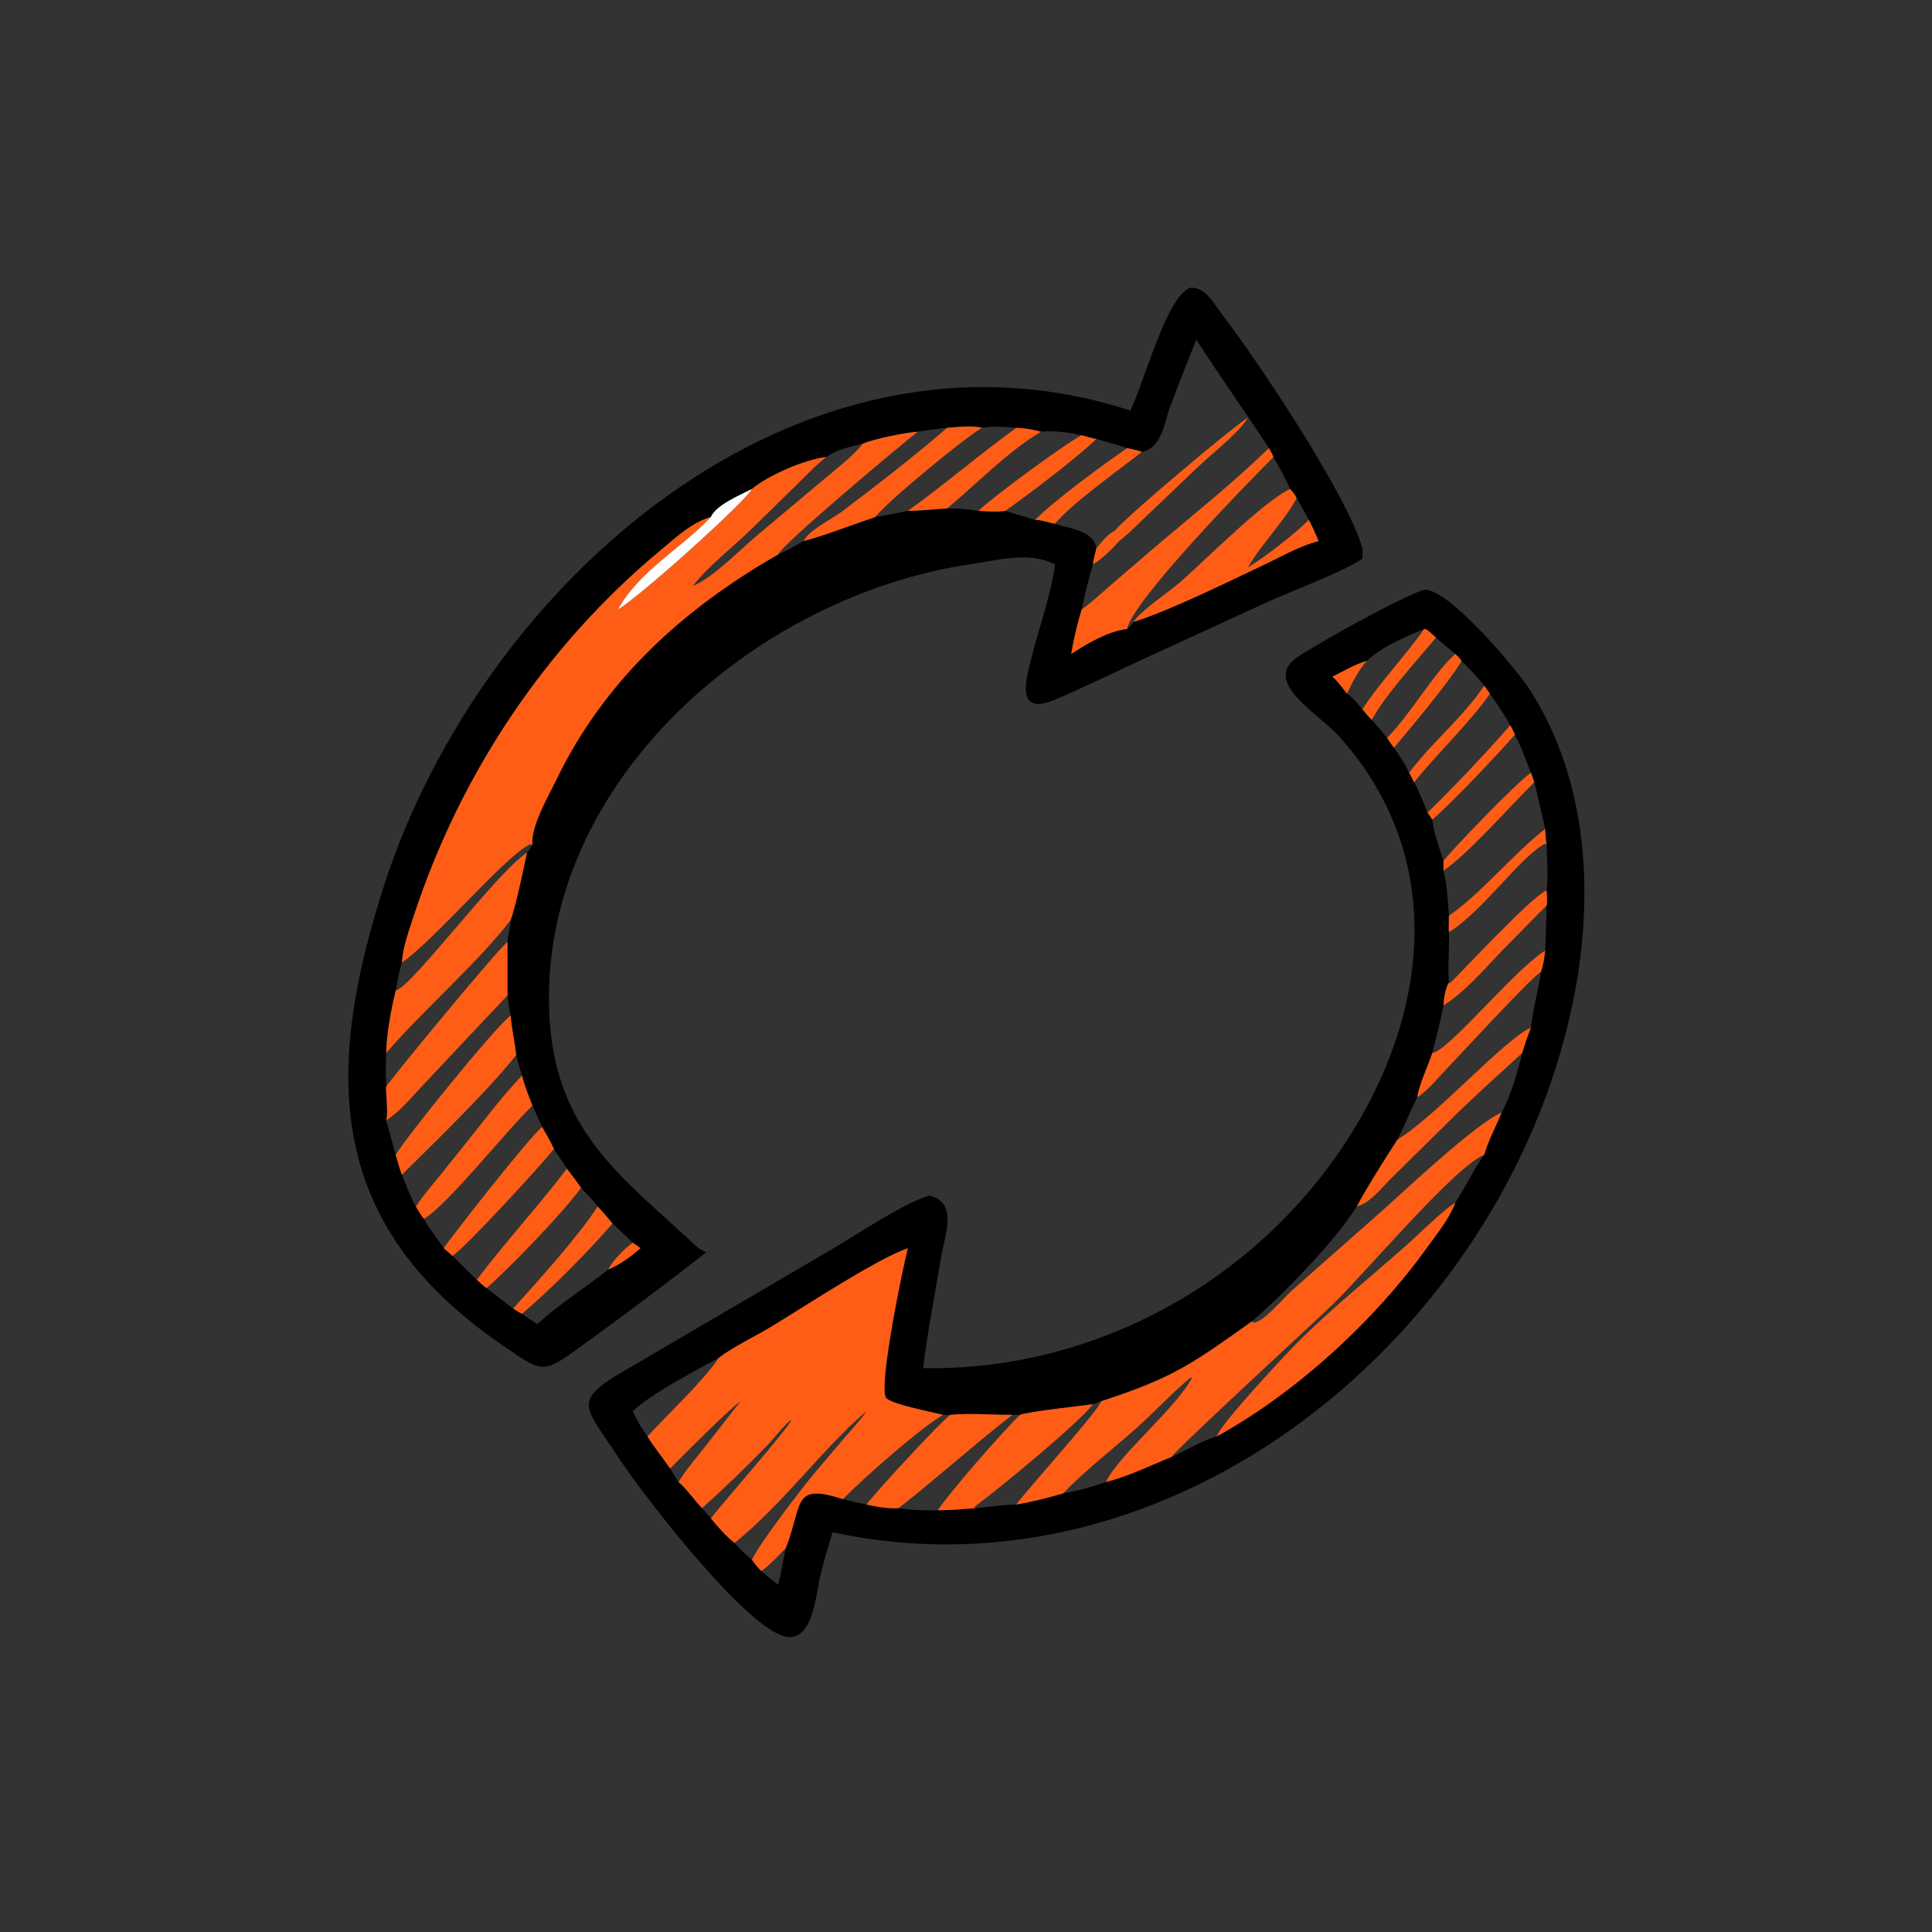 <?xml version="1.0" encoding="utf-8" ?>
<svg xmlns="http://www.w3.org/2000/svg" xmlns:xlink="http://www.w3.org/1999/xlink" width="1024" height="1024">
	<rect width="100%" height="100%" fill="#333333" stroke="none"/>
	<path transform="scale(2 2)" d="M299.543 108.799C303.28 101.276 309.071 78.634 315.425 76.249C319.57 76.087 321.543 80.311 323.758 83.177C332.713 94.764 356.811 130.672 361.048 145.247C361.144 146.126 361.054 147.096 361.048 147.985C358.108 150.609 340.605 157.392 336.187 159.395L301.276 175.448C294.07 178.806 286.829 182.357 279.509 185.45C268.784 189.98 272.026 179.536 273.416 174.069C275.426 166.159 278.398 157.953 279.544 149.899L279.586 149.583C272.816 146.073 264.457 148.446 257.311 149.498C200.528 157.855 143.571 206.911 145.528 267.505C146.576 299.937 164.912 311.854 185.1 330.796C185.789 331.057 186.477 331.545 187.116 331.921C176.119 340.509 164.843 348.93 153.536 357.114C143.573 364.326 143.706 363.741 132.879 356.299C87.059 324.806 85.353 285.49 101.821 234.533C127.583 154.821 211.475 80.243 299.543 108.799ZM260.253 113.366C257.282 112.701 254.03 113.171 251.016 113.366C248.406 113.661 245.795 113.93 243.21 114.409C239.742 114.661 231.708 116.278 228.558 117.616C225.222 118.423 221.824 119.082 218.978 121.118C213.291 121.714 203.301 126.124 199.264 129.592C196.208 131.172 189.772 133.787 188.394 137.002C183.26 138.496 179.094 142.461 175.048 145.827C144.521 171.229 122.001 205.078 109.657 242.706C108.367 246.636 106.781 250.977 106.502 255.112C105.713 257.529 105.338 260.01 104.868 262.502C103.635 267.579 102.466 273.868 102.333 279.062C102.235 282.025 102.221 285.019 102.333 287.981C102.213 290.207 102.973 295.126 102.333 296.934C103.305 299.944 103.947 303.02 104.868 306.032C105.372 307.808 105.845 309.599 106.502 311.326C107.641 314.157 108.728 317.062 110.209 319.734C110.886 320.821 111.522 322.039 112.334 323.025C113.881 325.777 115.869 328.177 117.607 330.796L119.926 332.83C122.051 334.957 124.162 337.099 126.36 339.151C127.206 339.898 128.037 340.724 128.956 341.377C131.289 343.193 133.614 345.019 136.001 346.764C136.76 347.248 137.519 347.813 138.35 348.159C139.647 349.159 141.007 350.032 142.386 350.913C148.41 345.399 154.897 341.44 161.22 336.42C164.235 335.189 167.29 332.936 169.733 330.796L167.714 329.315L162.316 324.226C161.041 322.684 159.754 321.183 158.375 319.734C157.164 317.98 155.431 316.371 153.993 314.784C152.816 313.048 151.508 311.391 150.245 309.716C149.066 307.99 147.946 306.217 146.799 304.469C145.871 302.473 144.759 300.574 143.674 298.66L141.102 293.021C140.122 290.399 138.972 287.763 138.35 285.031C137.767 283.259 137.328 281.422 136.787 279.633C136.457 276.086 135.557 272.663 135.338 269.079C134.917 267.323 134.709 265.558 134.492 263.768L134.492 249.652C134.651 247.695 135.219 245.808 135.338 243.819C136.672 240.156 138.795 230.014 139.66 225.939C140.293 225.319 140.671 224.556 141.102 223.793C140.59 219.059 145.417 210.843 147.428 206.667C160.117 180.312 181.123 161.273 206.249 146.924C208.537 146.037 210.78 144.562 212.947 143.396C218.074 142.078 226.557 138.834 231.966 137.002C234.851 136.513 237.72 135.99 240.586 135.4C244.065 135.332 247.542 134.943 251.016 134.738C253.871 134.739 256.491 134.888 259.294 135.4C261.585 135.479 264.139 135.761 266.402 135.4L274.319 137.781C276.142 137.762 277.814 138.541 279.586 138.775C283.532 140.23 289.531 140.389 290.57 145.247C290.189 146.669 289.819 148.118 289.645 149.583C288.489 153.524 287.478 157.493 286.647 161.516C285.486 165.419 284.541 169.265 283.89 173.292C288.368 170.394 293.364 167.421 298.707 166.651C299.417 166.063 299.97 165.581 300.454 164.791C309.508 162.024 325.591 154.109 334.679 149.817C339.431 147.572 344.334 144.688 349.436 143.396C348.646 141.473 347.823 139.616 346.843 137.781C345.86 135.821 344.718 133.931 343.627 132.028C343.197 131.043 342.604 130.382 341.894 129.592C340.61 126.656 339.048 123.905 337.474 121.118C337.178 120.279 336.701 119.524 336.258 118.756C330.012 109.12 323.038 99.409 317.028 89.994C314.664 95.872 312.349 101.774 310.127 107.708C308.432 112.234 307.997 118.583 302.577 119.775C301.407 119.245 299.96 119.048 298.707 118.756C296.022 117.846 293.3 117.091 290.57 116.334C289.286 116.14 287.912 115.665 286.647 115.34C283.086 114.572 279.522 114.07 275.884 114.409C273.668 113.803 271.644 113.474 269.345 113.366C266.249 113.167 263.337 112.801 260.253 113.366Z"/>
	<path fill="#FF5D15" transform="scale(2 2)" d="M290.57 145.247C291.905 143.708 293.479 141.55 295.379 140.687C298.079 137.231 326.711 113.08 330.732 110.682C328.247 114.813 321.325 120.041 317.52 123.698L303.514 137.063C301.265 139.172 299.021 141.52 296.581 143.396C294.641 145.585 292.155 148.058 289.645 149.583C289.819 148.118 290.189 146.669 290.57 145.247Z"/>
	<path fill="#FF5D15" transform="scale(2 2)" d="M251.016 113.366C254.03 113.171 257.282 112.701 260.253 113.366C255.889 115.785 234.871 133.113 231.966 137.002C226.557 138.834 218.074 142.078 212.947 143.396C214.294 140.531 220.518 137.519 223.165 135.529C231.966 128.914 242.611 120.623 251.016 113.366Z"/>
	<path fill="#FF5D15" transform="scale(2 2)" d="M269.345 113.366C271.644 113.474 273.668 113.803 275.884 114.409C267.373 119.403 258.703 128.323 251.016 134.738C247.542 134.943 244.065 135.332 240.586 135.4C250.383 128.354 259.544 120.452 269.345 113.366Z"/>
	<path fill="#FF5D15" transform="scale(2 2)" d="M228.558 117.616C231.708 116.278 239.742 114.661 243.21 114.409C239.856 116.976 207.159 144.278 206.249 146.924C181.123 161.273 160.117 180.312 147.428 206.667C145.417 210.843 140.59 219.059 141.102 223.793L141.054 223.903L140.665 223.66C134.324 226.341 115.742 248.585 106.502 255.112C106.781 250.977 108.367 246.636 109.657 242.706C122.001 205.078 144.521 171.229 175.048 145.827C179.094 142.461 183.26 138.496 188.394 137.002C180.601 145.337 169.36 151.287 163.771 161.516C170.087 157.718 197.959 132.525 199.264 129.592C203.301 126.124 213.291 121.714 218.978 121.118C216.023 123.427 213.446 126.199 210.779 128.828L198.732 140.598C193.925 145.244 187.644 150.089 183.591 155.302C189.061 153.064 196.157 145.61 200.857 141.705L218.66 126.765C221.529 124.32 226.518 120.527 228.558 117.616Z"/>
	<path fill="#FF5D15" transform="scale(2 2)" d="M286.647 115.34C287.912 115.665 289.286 116.14 290.57 116.334C285.033 121.597 272.619 131.014 266.402 135.4C264.139 135.761 261.585 135.479 259.294 135.4C262.937 131.792 282.295 117.567 286.647 115.34Z"/>
	<path fill="#FF5D15" transform="scale(2 2)" d="M298.707 118.756C299.96 119.048 301.407 119.245 302.577 119.775C296.389 124.691 284.57 132.957 279.586 138.775C277.814 138.541 276.142 137.762 274.319 137.781C279.253 132.689 292.821 122.788 298.707 118.756Z"/>
	<path fill="#FF5D15" transform="scale(2 2)" d="M286.647 161.516C289.102 159.797 291.338 157.677 293.604 155.719L305.052 145.859C315.55 136.924 326.368 128.387 336.258 118.756C336.701 119.524 337.178 120.279 337.474 121.118C331.453 127.145 300.283 158.949 298.707 166.651C293.364 167.421 288.368 170.394 283.89 173.292C284.541 169.265 285.486 165.419 286.647 161.516Z"/>
	<path fill="#FF5D15" transform="scale(2 2)" d="M341.894 129.592C342.604 130.382 343.197 131.043 343.627 132.028C340.043 138.582 334.513 143.845 330.732 150.337C335.096 147.754 343.312 141.369 346.843 137.781C347.823 139.616 348.646 141.473 349.436 143.396C344.334 144.688 339.431 147.572 334.679 149.817C325.591 154.109 309.508 162.024 300.454 164.791C301.864 162.136 310.041 156.666 312.756 154.281C319.238 148.588 335.106 132.654 341.894 129.592Z"/>
	<path fill="#FEFEFE" transform="scale(2 2)" d="M188.394 137.002C189.772 133.787 196.208 131.172 199.264 129.592C197.959 132.525 170.087 157.718 163.771 161.516C169.36 151.287 180.601 145.337 188.394 137.002Z"/>
	<path transform="scale(2 2)" d="M244.631 362.565C290.871 363.403 334.782 338.659 358.827 299.237C379.22 265.8 382.602 225.573 354.541 194.78C349.466 189.211 334.304 180.705 343.769 174.18C348.829 170.692 371.653 157.983 377.447 156.279C384.032 155.955 402.002 177.538 405.218 182.491C421.215 207.13 422.603 238.527 416.631 266.582C398.114 353.574 311.127 425.636 220.641 406.046C219.45 409.954 218.272 413.85 217.341 417.829C216.244 422.52 215.456 435.184 208.173 433.705C197.905 431.621 171.575 397.758 163.771 386.083C155.162 372.76 151.208 371.494 165.567 363.207L220.936 330.782C226.902 327.268 240.474 318.23 246.358 316.866C254.063 318.691 250.281 327.611 249.387 333.172C247.815 342.957 245.817 352.726 244.631 362.565ZM377.447 166.651C372.317 168.861 366.283 171.291 362.206 175.157C358.897 176.069 356.174 177.841 353.117 179.32C354.593 180.672 355.761 182.259 356.974 183.841C358.621 184.997 359.801 186.409 361.048 187.968C361.839 188.97 362.615 189.906 363.546 190.786C364.934 192.345 366.27 193.928 367.571 195.56C368.18 196.432 368.765 197.335 369.438 198.157C370.926 200.273 372.303 202.445 373.431 204.776L374.76 207.312C376.173 209.917 377.229 212.617 378.306 215.371C378.739 215.97 379.201 216.554 379.558 217.2C380.034 220.941 381.35 224.54 382.545 228.103L382.545 230.755C383.541 234.649 383.713 238.689 383.981 242.684C383.958 244.135 383.906 245.589 383.981 247.04C384.14 251.487 383.645 255.875 383.981 260.328C383.037 262.033 382.614 264.53 382.545 266.465C381.731 270.697 380.619 274.886 379.558 279.062C378.319 282.883 376.257 286.877 375.561 290.801C373.751 294.493 372.177 298.293 370.353 301.979C367.331 306.611 362.154 314.835 359.558 319.734C353.738 329.009 339.801 343.334 331.804 350.147C316.177 361.259 311.056 365.118 291.725 371.366L289.645 372.131C285.878 372.653 272.821 374.041 270.313 374.946L268.296 374.946C262.862 374.988 257.242 374.428 251.846 374.946L249.957 374.946C246.522 374.123 235.858 372.033 234.791 370.399C232.759 367.29 239.314 335.578 240.586 330.796C232.039 333.739 212.345 346.843 204.03 351.799C200.064 354.162 193.896 357.179 190.478 359.856C184.724 362.941 172.014 369.722 167.714 373.965C168.705 376.429 170.074 378.504 171.587 380.672C173.392 383.625 175.652 386.307 177.597 389.173L179.818 392.75C182.205 394.76 183.876 397.456 186.054 399.675L188.394 402.398C190.343 404.739 192.28 406.992 194.658 408.909C196.117 410.546 197.564 411.973 199.264 413.356C200.049 414.449 200.785 415.439 201.8 416.341C203.232 417.64 204.707 418.831 206.249 419.998C207.034 416.772 207.514 413.471 208.265 410.232C212.808 398.479 209.866 392.909 223.407 397.286C225.474 397.779 227.545 398.327 229.633 398.722C232.268 399.316 235.437 399.88 238.133 399.675C241.624 400.21 244.989 400.294 248.511 400.243C251.831 400.236 255.122 399.944 258.427 399.675C262.069 399.368 265.685 398.792 269.345 398.722C273.269 398.046 277.89 396.909 281.716 395.767C285.622 395.114 289.355 394.045 293.091 392.75C299.047 391.268 304.818 388.374 310.508 386.083C314.407 384.372 318.349 381.816 322.442 380.672C343.658 368.969 364.344 349.925 378.378 330.345C380.925 326.792 384.168 322.834 385.671 318.718C388.362 314.558 390.446 310.069 393.319 306.032C394.404 302.163 396.463 298.536 397.959 294.8C400.465 290.146 402.181 284.206 403.398 279.062C404.08 276.775 404.825 274.573 405.714 272.355C406.178 267.342 407.735 262.556 408.356 257.582C409.003 255.838 409.271 253.769 409.484 251.922C409.704 247.935 409.721 243.936 409.875 239.945C410.061 238.61 409.943 237.278 409.875 235.937C410.347 231.898 409.894 227.849 409.875 223.793C409.575 222.534 409.595 220.968 409.484 219.665C408.58 215.53 407.657 211.41 406.594 207.312C406.34 206.455 406.019 205.617 405.714 204.776C404.407 201.403 403.172 197.906 401.447 194.724C401.118 193.817 400.721 193.036 400.225 192.21C398.666 189.279 396.737 186.563 394.845 183.841C394.366 183.121 393.834 182.432 393.319 181.737C391.564 179.335 389.42 177.249 387.318 175.157C386.922 174.461 386.231 173.867 385.671 173.292C383.93 171.888 382.223 170.461 380.55 168.977C379.767 168.302 378.433 166.809 377.447 166.651Z"/>
	<path fill="#FF5D15" transform="scale(2 2)" d="M377.447 166.651C378.433 166.809 379.767 168.302 380.55 168.977C375.722 174.774 366.825 184.502 363.546 190.786C362.615 189.906 361.839 188.97 361.048 187.968C365.525 181 372.448 173.816 377.447 166.651Z"/>
	<path fill="#FF5D15" transform="scale(2 2)" d="M385.671 173.292C386.231 173.867 386.922 174.461 387.318 175.157C384.02 180.866 373.936 192.697 369.438 198.157C368.765 197.335 368.18 196.432 367.571 195.56C373.866 189.203 380.009 178.306 385.671 173.292Z"/>
	<path fill="#FF5D15" transform="scale(2 2)" d="M353.117 179.32C356.174 177.841 358.897 176.069 362.206 175.157C359.927 177.811 358.425 180.681 356.974 183.841C355.761 182.259 354.593 180.672 353.117 179.32Z"/>
	<path fill="#FF5D15" transform="scale(2 2)" d="M393.319 181.737C393.834 182.432 394.366 183.121 394.845 183.841C389.833 191.158 380.693 199.874 374.76 207.312L373.431 204.776C379.524 196.662 387.694 190.129 393.319 181.737Z"/>
	<path fill="#FF5D15" transform="scale(2 2)" d="M400.225 192.21C400.721 193.036 401.118 193.817 401.447 194.724C397.415 199.352 384.43 213.176 379.558 217.2C379.201 216.554 378.739 215.97 378.306 215.371C385.412 208.419 393.762 199.6 400.225 192.21Z"/>
	<path fill="#FF5D15" transform="scale(2 2)" d="M405.714 204.776C406.019 205.617 406.34 206.455 406.594 207.312C399.796 214.006 389.85 225.53 382.545 230.755L382.545 228.103C385.581 224.404 401.688 207.578 405.714 204.776Z"/>
	<path fill="#FF5D15" transform="scale(2 2)" d="M409.484 219.665C409.595 220.968 409.575 222.534 409.875 223.793L409.415 223.592C402.712 227.259 392.831 241.598 383.981 247.04C383.906 245.589 383.958 244.135 383.981 242.684C392.307 236.988 400.862 226.413 409.484 219.665Z"/>
	<path fill="#FF5D15" transform="scale(2 2)" d="M104.868 262.502C109.166 261.518 131.53 231.277 139.66 225.939C138.795 230.014 136.672 240.156 135.338 243.819C126.089 255.74 112.541 267.253 102.333 279.062C102.466 273.868 103.635 267.579 104.868 262.502Z"/>
	<path fill="#FF5D15" transform="scale(2 2)" d="M383.981 260.328C384.016 260.492 383.981 260.377 384.183 260.628C388.905 256 405.457 238.034 409.875 235.937C409.943 237.278 410.061 238.61 409.875 239.945L398.575 251.404C393.659 256.478 388.509 262.66 382.545 266.465C382.614 264.53 383.037 262.033 383.981 260.328Z"/>
	<path fill="#FF5D15" transform="scale(2 2)" d="M102.333 287.981C104.234 285.085 132.468 250.867 134.492 249.652L134.492 263.768L112.837 286.787C109.645 290.114 106.372 294.258 102.53 296.802L102.333 296.934C102.973 295.126 102.213 290.207 102.333 287.981Z"/>
	<path fill="#FF5D15" transform="scale(2 2)" d="M379.558 279.062C383.858 278.575 401.318 256.983 409.484 251.922C409.271 253.769 409.003 255.838 408.356 257.582C405.952 258.813 386.869 279.654 383.963 282.639C381.541 285.127 378.468 289.007 375.561 290.801C376.257 286.877 378.319 282.883 379.558 279.062Z"/>
	<path fill="#FF5D15" transform="scale(2 2)" d="M135.338 269.079C135.557 272.663 136.457 276.086 136.787 279.633C129.322 289.037 115.532 302.37 106.502 311.326C105.845 309.599 105.372 307.808 104.868 306.032C107.64 301.338 130.663 272.8 135.338 269.079Z"/>
	<path fill="#FF5D15" transform="scale(2 2)" d="M370.353 301.979C380.457 295.943 398.882 275.184 405.714 272.355C404.825 274.573 404.08 276.775 403.398 279.062C396.623 285.253 389.809 291.361 383.31 297.847L368.862 312.088C366.213 314.653 363.265 318.734 359.558 319.734C362.154 314.835 367.331 306.611 370.353 301.979Z"/>
	<path fill="#FF5D15" transform="scale(2 2)" d="M110.209 319.734C112.251 316.632 114.677 313.889 117.012 311.013L123.635 302.723C128.423 296.821 133.067 290.484 138.35 285.031C138.972 287.763 140.122 290.399 141.102 293.021C134.09 299.655 118.929 319.048 112.334 323.025C111.522 322.039 110.886 320.821 110.209 319.734Z"/>
	<path fill="#FF5D15" transform="scale(2 2)" d="M331.804 350.147L332.196 350.511C334.737 350.566 340.332 343.791 342.285 342.056L366.603 320.576C372.749 315.094 390.863 297.964 397.959 294.8C396.463 298.536 394.404 302.163 393.319 306.032C385.644 309.055 361.939 337.172 353.483 345.408C349.07 349.706 311.739 383.983 310.508 386.083C304.818 388.374 299.047 391.268 293.091 392.75C296.352 385.689 311.825 373.052 315.875 365.127L315.521 365.062C310.511 369.223 306.057 374.091 301.194 378.433C294.793 384.147 287.657 389.583 281.716 395.767C277.89 396.909 273.269 398.046 269.345 398.722C271.189 395.835 292.014 372.911 291.725 371.366C311.056 365.118 316.177 361.259 331.804 350.147Z"/>
	<path fill="#FF5D15" transform="scale(2 2)" d="M143.674 298.66C144.759 300.574 145.871 302.473 146.799 304.469C143.656 308.522 123.652 330.283 119.926 332.83L117.607 330.796C119.174 328.242 140.871 300.612 143.674 298.66Z"/>
	<path fill="#FF5D15" transform="scale(2 2)" d="M150.245 309.716C151.508 311.391 152.816 313.048 153.993 314.784C148.928 321.722 135.141 335.882 128.956 341.377C128.037 340.724 127.206 339.898 126.36 339.151C133.783 329.319 142.542 319.769 150.245 309.716Z"/>
	<path fill="#FF5D15" transform="scale(2 2)" d="M322.442 380.672C323.357 377.421 341.457 358.116 344.176 355.424C353.063 346.626 363.021 338.568 372.409 330.278C375.856 327.234 382.205 320.848 385.671 318.718C384.168 322.834 380.925 326.792 378.378 330.345C364.344 349.925 343.658 368.969 322.442 380.672Z"/>
	<path fill="#FF5D15" transform="scale(2 2)" d="M158.375 319.734C159.754 321.183 161.041 322.684 162.316 324.226C156.319 331.275 145.687 341.965 138.35 348.159C137.519 347.813 136.76 347.248 136.001 346.764C142.427 339.65 153.541 327.335 158.375 319.734Z"/>
	<path fill="#FF5D15" transform="scale(2 2)" d="M167.714 329.315L169.733 330.796C167.29 332.936 164.235 335.189 161.22 336.42C162.107 334.329 165.798 330.56 167.714 329.315Z"/>
	<path fill="#FF5D15" transform="scale(2 2)" d="M190.478 359.856C193.896 357.179 200.064 354.162 204.03 351.799C212.345 346.843 232.039 333.739 240.586 330.796C239.314 335.578 232.759 367.29 234.791 370.399C235.858 372.033 246.522 374.123 249.957 374.946C244.429 378.006 228.276 392.161 223.407 397.286C209.866 392.909 212.808 398.479 208.265 410.232C206.21 412.368 204.185 414.564 201.8 416.341C200.785 415.439 200.049 414.449 199.264 413.356C201.433 408.773 212.536 394.342 215.903 390.327L224.299 380.437C226.096 378.348 228.125 376.267 229.633 373.965C217.516 384.364 208.161 397.93 194.658 408.909C192.28 406.992 190.343 404.739 188.394 402.398C190.744 399.122 209.58 377.84 209.671 376.296C208.5 376.865 204.613 381.718 203.361 383.014C197.88 388.685 191.934 394.395 186.054 399.675C183.876 397.456 182.205 394.76 179.818 392.75C181.7 389.598 184.063 386.947 186.31 384.063L196.234 371.366C193.245 373.391 180.476 386.245 177.597 389.173C175.652 386.307 173.392 383.625 171.587 380.672C176.99 374.712 186.133 366.294 190.478 359.856Z"/>
	<path fill="#FF5D15" transform="scale(2 2)" d="M270.313 374.946C272.821 374.041 285.878 372.653 289.645 372.131C285.664 377.315 264.416 394.809 258.667 398.972L258.756 399.237L258.466 399.116L258.226 399.523L258.427 399.675C255.122 399.944 251.831 400.236 248.511 400.243C251.957 395.068 266.284 378.756 270.313 374.946Z"/>
	<path fill="#FF5D15" transform="scale(2 2)" d="M251.846 374.946C257.242 374.428 262.862 374.988 268.296 374.946C258.127 382.844 248.483 391.561 238.133 399.675C235.437 399.88 232.268 399.316 229.633 398.722C232.078 395.356 249.586 376.443 251.846 374.946Z"/>
</svg>
